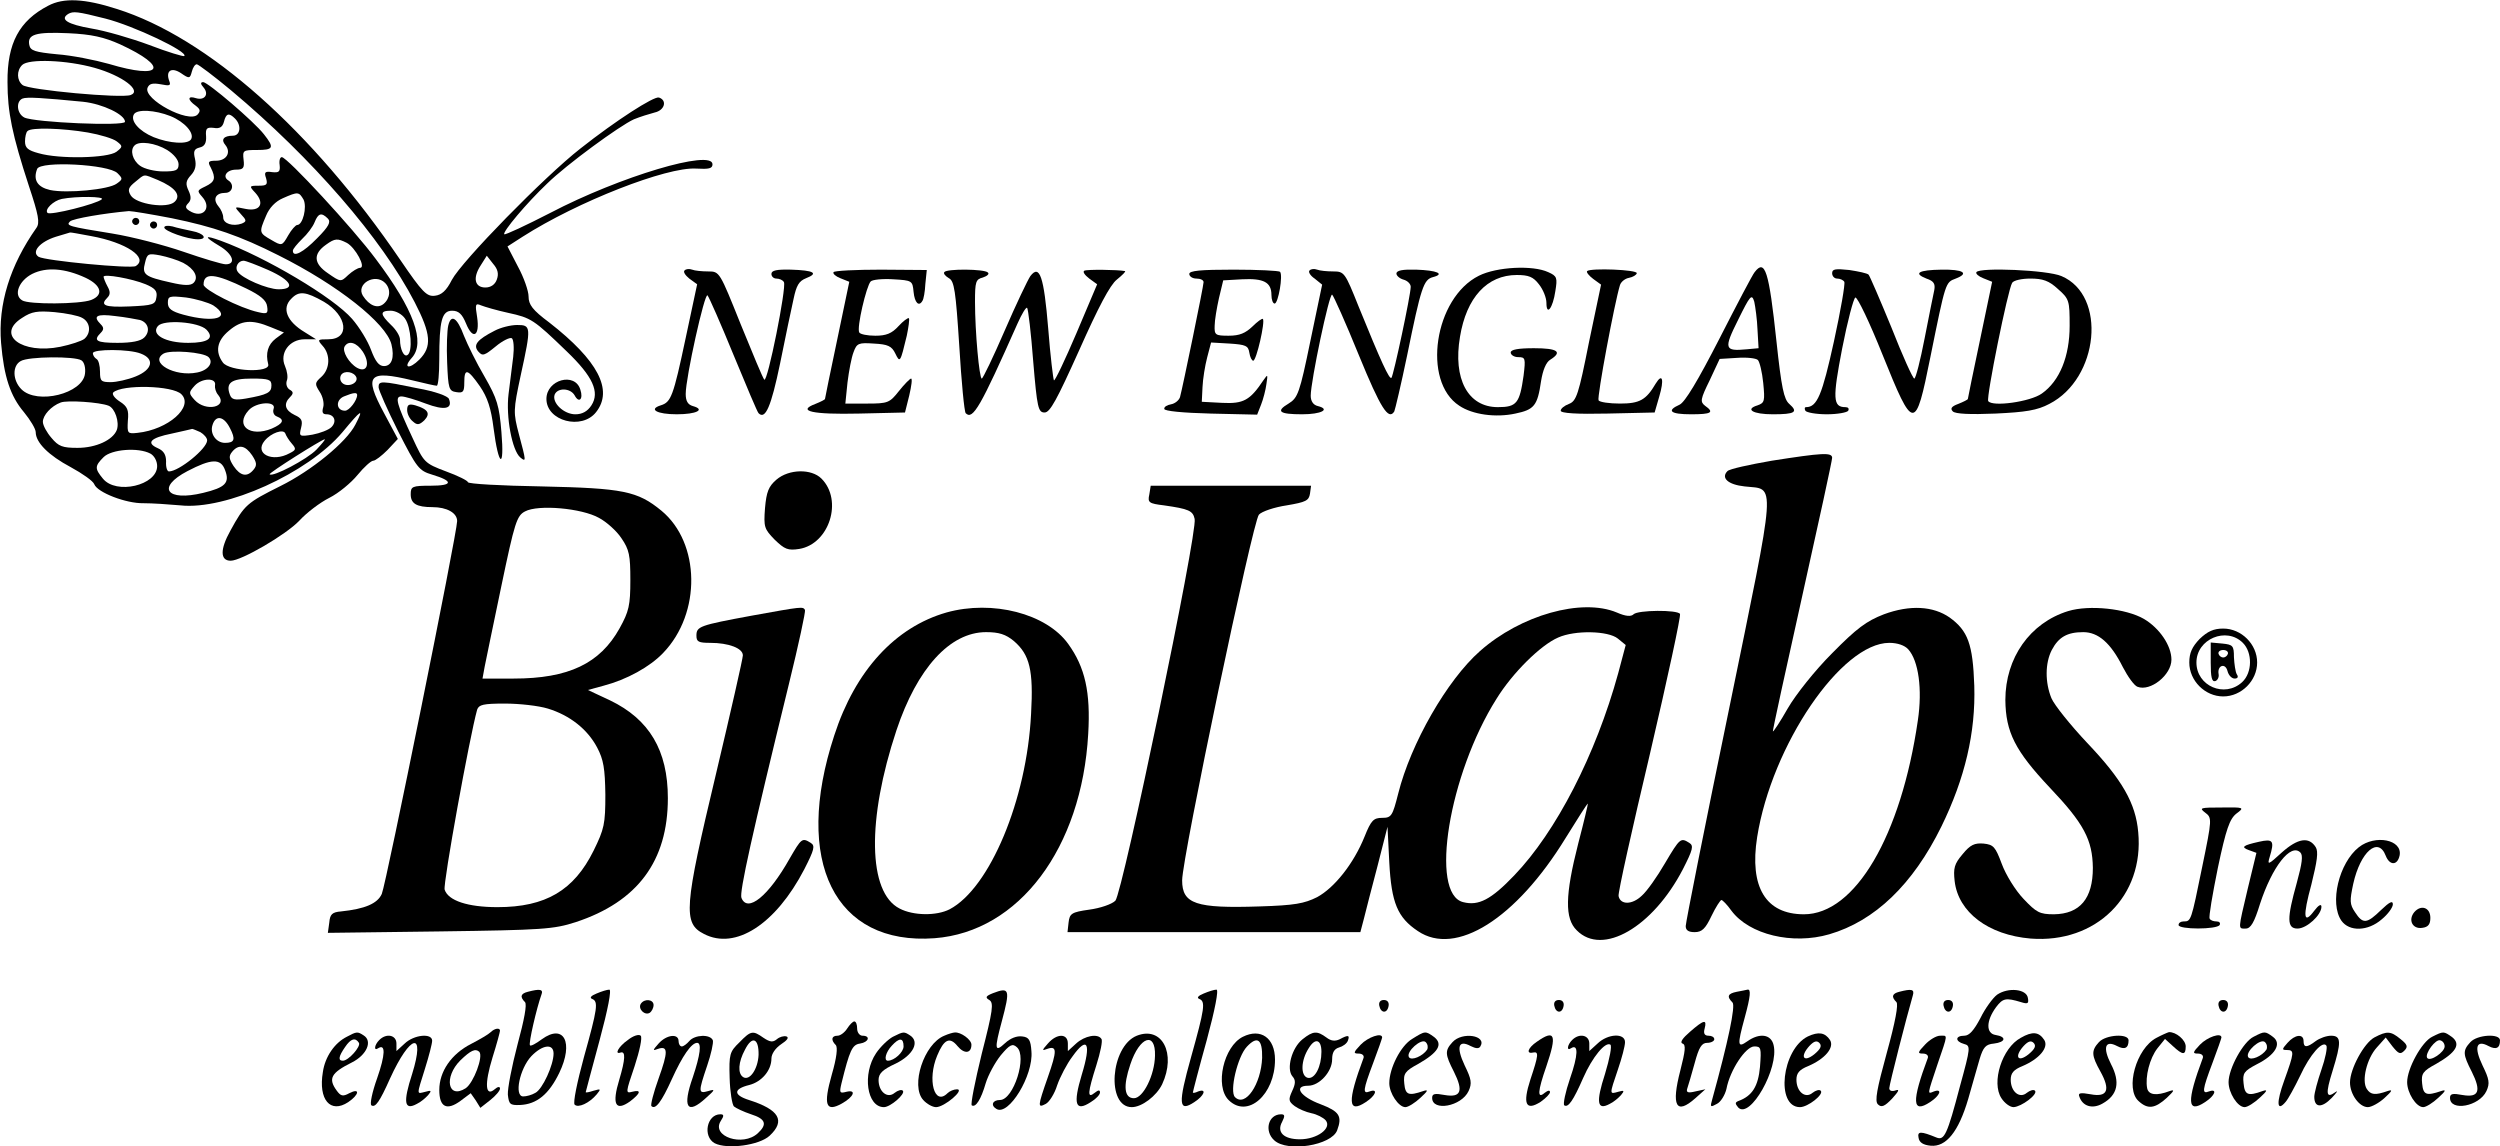  <svg version="1.0" xmlns="http://www.w3.org/2000/svg" width="700pt" height="321pt" viewBox="0 0 700 321" preserveAspectRatio="xMidYMid meet">
<g transform="translate(0,321) scale(0.1,-0.1)" fill="#000000" stroke="none">
<path d="M135 3194 c-81 -42 -115 -105 -114 -214 0 -84 13 -147 60 -291 27
-81 31 -103 21 -117 -74 -105 -108 -214 -99 -322 8 -95 26 -149 64 -194 18
-22 33 -47 33 -56 0 -29 36 -65 98 -98 33 -18 63 -39 66 -48 9 -23 89 -54 138
-53 24 0 70 -3 103 -6 127 -14 357 90 454 205 53 64 61 69 36 21 -25 -49 -123
-129 -210 -172 -94 -47 -100 -52 -140 -125 -29 -52 -29 -84 1 -84 30 0 155 73
192 112 20 22 58 51 84 64 26 13 61 42 79 64 18 22 38 40 44 40 6 0 24 14 40
30 l29 31 -39 73 c-57 106 -44 121 80 91 33 -8 63 -15 68 -15 4 0 7 33 7 74 0
108 7 136 36 136 18 0 28 -9 39 -36 19 -47 39 -35 31 18 -6 36 -5 40 11 33 10
-4 44 -14 76 -21 64 -14 71 -18 164 -108 73 -70 93 -114 69 -151 -11 -17 -26
-25 -45 -25 -32 0 -66 32 -58 55 8 20 44 19 56 -2 12 -23 25 -11 16 16 -15 50
-95 28 -95 -26 0 -62 99 -88 139 -37 49 62 5 145 -131 251 -47 35 -58 50 -58
73 0 15 -13 53 -30 84 l-29 56 42 27 c155 99 404 196 486 191 36 -2 46 0 46
12 0 43 -259 -34 -454 -136 -68 -35 -126 -62 -129 -60 -6 6 63 88 120 142 54
53 203 162 243 180 17 7 43 15 58 19 28 6 36 34 12 42 -14 4 -120 -64 -220
-143 -101 -79 -332 -315 -360 -368 -15 -30 -29 -42 -47 -44 -23 -3 -35 9 -97
100 -248 364 -540 623 -794 703 -90 29 -149 32 -192 9z m160 -36 c79 -20 233
-93 221 -105 -2 -2 -46 11 -98 31 -51 19 -124 40 -161 46 -69 12 -90 26 -66
41 14 8 25 7 104 -13z m41 -72 c139 -64 119 -100 -31 -55 -39 11 -104 24 -145
27 -62 6 -75 10 -78 26 -6 30 18 37 109 33 66 -3 100 -11 145 -31z m-71 -66
c78 -22 133 -64 101 -76 -25 -10 -287 14 -303 28 -16 13 -17 40 -1 56 18 18
125 14 203 -8z m382 -63 c227 -190 422 -415 514 -593 46 -89 49 -125 13 -161
-28 -28 -47 -24 -21 5 39 43 6 135 -101 277 -63 85 -248 285 -263 285 -5 0 -8
-10 -6 -22 2 -19 -2 -22 -21 -20 -20 3 -23 0 -17 -17 5 -18 2 -21 -21 -21 -26
0 -27 -1 -9 -20 27 -30 13 -53 -27 -45 -33 7 -33 7 -14 -14 17 -18 17 -21 3
-27 -25 -9 -52 0 -52 17 0 9 -6 23 -14 32 -16 20 -7 37 20 37 20 0 26 24 8 35
-17 11 -4 30 22 30 20 0 24 4 21 28 -3 26 -1 27 37 27 47 0 50 6 20 44 -28 36
-157 146 -170 146 -8 0 -8 -5 1 -15 16 -19 3 -37 -21 -30 -24 8 -25 -4 -1 -21
13 -10 14 -15 5 -25 -25 -25 -152 43 -140 75 5 12 14 14 37 10 25 -5 29 -4 24
9 -11 29 6 40 33 22 23 -16 25 -15 30 4 3 12 9 21 14 21 4 0 48 -33 96 -73z
m-414 -32 c55 -6 117 -36 117 -56 0 -13 -254 -2 -282 12 -21 11 -24 45 -5 53
12 5 57 2 170 -9z m244 -40 c40 -16 68 -48 58 -65 -9 -15 -60 -12 -105 6 -41
17 -66 46 -55 64 9 15 59 12 102 -5z m181 -7 c19 -19 15 -48 -6 -48 -26 0 -34
-11 -21 -26 17 -21 3 -44 -26 -44 -22 0 -24 -3 -15 -19 15 -30 12 -40 -15 -53
-23 -11 -24 -12 -9 -29 29 -32 1 -63 -36 -39 -11 7 -12 12 -3 21 8 8 9 18 1
35 -9 19 -8 28 7 44 12 13 15 27 11 45 -5 21 -3 28 13 32 14 3 19 13 18 31 -2
23 2 26 21 24 17 -3 25 2 29 17 6 24 14 26 31 9z m-412 -39 c34 -6 71 -17 81
-25 17 -13 17 -15 -1 -29 -24 -18 -160 -21 -218 -4 -30 8 -38 15 -38 33 0 12
3 26 7 29 10 11 99 8 169 -4z m222 -49 c19 -12 32 -28 32 -40 0 -17 -7 -20
-43 -20 -23 0 -53 7 -65 16 -21 15 -29 44 -15 57 13 13 58 7 91 -13z m-139
-65 c15 -15 15 -17 -2 -29 -22 -17 -141 -28 -187 -18 -35 8 -48 28 -36 59 9
23 201 13 225 -12z m113 -19 c49 -21 66 -43 47 -61 -20 -20 -108 -7 -123 18
-9 15 -7 22 13 38 28 23 21 22 63 5z m408 -55 c10 -21 -2 -71 -18 -71 -4 0
-16 -13 -25 -29 -17 -30 -18 -30 -47 -13 -35 20 -35 21 -15 68 9 22 26 40 47
49 43 19 45 18 58 -4z m-565 1 c-14 -13 -145 -46 -152 -38 -9 9 16 34 40 39
41 8 121 7 112 -1z m196 -53 c117 -24 190 -49 299 -104 166 -83 301 -190 316
-249 9 -37 1 -61 -21 -61 -14 0 -24 13 -36 45 -9 25 -33 64 -53 87 -52 60
-242 173 -368 219 -47 17 -48 12 -3 -15 37 -22 47 -51 17 -51 -10 0 -63 16
-118 35 -55 19 -144 42 -199 51 -124 20 -131 22 -119 34 8 8 97 23 165 29 9 0
63 -9 120 -20z m437 -1 c9 -9 3 -22 -30 -55 -39 -40 -68 -55 -68 -35 0 5 12
19 26 33 14 13 30 34 35 47 10 25 19 28 37 10z m-663 -49 c99 -18 162 -61 125
-84 -13 -8 -254 15 -272 26 -21 14 4 42 48 56 21 6 39 12 40 12 0 1 27 -4 59
-10z m716 -19 c24 -13 55 -70 37 -70 -6 0 -21 -9 -33 -20 -21 -20 -21 -20 -57
5 -40 27 -42 54 -5 80 25 18 32 18 58 5z m-458 -56 c32 -17 44 -41 29 -56 -8
-8 -26 -8 -64 1 -72 16 -81 22 -72 55 6 26 9 27 42 21 20 -4 49 -13 65 -21z
m878 -47 c-5 -14 -17 -22 -32 -22 -30 0 -36 27 -13 62 l17 27 18 -23 c13 -15
16 -28 10 -44z m-640 27 c65 -29 78 -54 29 -54 -31 0 -104 31 -115 50 -8 12 2
30 17 30 6 0 37 -12 69 -26z m-511 -22 c44 -21 51 -48 15 -62 -32 -12 -175
-13 -193 -1 -25 15 -9 55 28 74 40 20 92 16 150 -11z m168 -18 c26 -11 33 -19
30 -36 -3 -21 -9 -23 -75 -26 -71 -3 -84 3 -62 25 8 8 8 17 0 31 -6 11 -11 24
-11 27 0 9 79 -5 118 -21z m282 -12 c39 -19 56 -33 58 -50 3 -20 0 -22 -25
-16 -51 11 -153 63 -153 77 0 35 32 32 120 -11z m388 16 c17 -17 15 -43 -4
-59 -17 -14 -40 -5 -58 23 -20 33 34 64 62 36z m-171 -53 c66 -39 74 -105 12
-105 -30 0 -31 -1 -16 -18 23 -25 21 -65 -3 -87 -19 -17 -19 -20 -5 -42 9 -13
13 -33 10 -43 -4 -14 -2 -20 9 -20 22 0 30 -20 14 -36 -8 -8 -32 -17 -53 -21
-37 -6 -38 -5 -32 19 5 20 2 27 -18 36 -27 13 -32 31 -13 50 10 10 10 15 -1
21 -8 5 -11 16 -8 25 4 9 1 27 -5 41 -16 36 12 75 55 75 l32 0 -32 20 c-50 30
-65 67 -37 94 21 22 40 20 91 -9z m-310 -10 c53 -35 4 -50 -84 -26 -33 9 -43
17 -43 33 0 19 4 20 51 15 28 -4 62 -14 76 -22z m-367 -35 c23 -12 26 -42 6
-59 -8 -6 -38 -16 -67 -22 -108 -22 -182 34 -107 81 27 18 43 20 91 16 32 -3
67 -10 77 -16z m904 -2 c17 -24 22 -93 7 -102 -10 -7 -21 16 -21 43 0 10 -11
28 -25 41 -31 30 -32 40 -1 40 14 0 32 -10 40 -22z m-742 -4 c23 -7 30 -31 12
-49 -10 -10 -35 -15 -75 -15 -59 0 -69 6 -47 28 9 9 9 15 0 24 -23 23 -12 30
41 23 28 -3 59 -9 69 -11z m186 -27 c23 -24 5 -37 -51 -37 -64 0 -105 23 -85
47 16 19 114 12 136 -10z m180 7 l37 -15 -23 -17 c-22 -17 -29 -41 -21 -72 7
-25 -109 -20 -127 5 -22 30 -17 61 17 89 35 30 64 32 117 10z m258 -69 c21
-33 12 -60 -16 -45 -23 13 -43 47 -35 60 11 18 34 11 51 -15z m-622 -5 c40
-15 33 -45 -14 -64 -22 -9 -54 -16 -70 -16 -27 0 -30 3 -30 29 0 17 -4 33 -10
36 -5 3 -10 10 -10 16 0 12 102 12 134 -1z m190 -10 c15 -15 -1 -37 -32 -43
-63 -13 -135 28 -94 53 19 11 112 4 126 -10z m-356 -9 c8 -5 12 -21 10 -37 -6
-56 -134 -88 -178 -44 -25 25 -26 66 -2 79 21 13 152 14 170 2z m770 -48 c5
-17 -26 -29 -40 -15 -6 6 -7 15 -3 22 9 14 37 9 43 -7z m-396 -22 c-1 -7 2
-19 9 -27 28 -34 -35 -48 -66 -14 -17 19 -17 21 0 40 20 22 62 23 57 1z m158
0 c0 -20 -10 -26 -72 -37 -30 -5 -39 -3 -44 10 -13 34 3 46 61 46 48 0 55 -3
55 -19z m-252 -25 c35 -35 -37 -99 -123 -108 -28 -3 -29 -2 -27 34 3 30 -1 40
-23 54 -14 9 -22 20 -18 25 24 23 167 20 191 -5z m492 -2 c0 -15 -22 -44 -34
-44 -25 0 -27 30 -3 40 27 11 37 12 37 4z m-696 -30 c18 -7 31 -46 23 -68 -11
-28 -58 -50 -110 -50 -42 0 -53 4 -73 28 -13 15 -24 35 -24 45 0 18 23 44 50
54 17 7 109 1 134 -9z m462 -9 c-3 -9 1 -18 9 -21 23 -9 18 -20 -14 -34 -61
-25 -104 8 -65 51 21 24 79 27 70 4z m-122 -54 c16 -31 13 -41 -14 -41 -25 0
-43 26 -35 50 9 29 32 25 49 -9z m-83 -11 c10 -6 19 -16 19 -23 0 -23 -79 -87
-107 -87 -5 0 -9 12 -8 28 0 19 -7 30 -23 37 -34 15 -21 29 39 41 30 7 55 12
57 13 2 0 12 -4 23 -9z m256 -32 c13 -15 12 -18 -6 -27 -49 -27 -100 -1 -70
35 18 22 53 34 58 20 2 -6 10 -19 18 -28z m69 -17 c-26 -27 -123 -78 -131 -69
-4 3 145 97 154 98 3 0 -8 -13 -23 -29z m-180 -16 c13 -20 14 -28 4 -40 -18
-22 -37 -18 -56 10 -13 20 -14 28 -4 40 18 22 37 18 56 -10z m-285 5 c11 -6
19 -21 19 -35 0 -54 -115 -81 -152 -35 -23 28 -23 35 2 60 22 22 97 28 131 10z
m209 -46 c14 -36 1 -49 -61 -64 -103 -25 -132 15 -44 61 67 35 93 36 105 3z"></path>
<path d="M370 2590 c0 -5 5 -10 10 -10 6 0 10 5 10 10 0 6 -4 10 -10 10 -5 0
-10 -4 -10 -10z"></path>
<path d="M420 2580 c0 -5 5 -10 10 -10 6 0 10 5 10 10 0 6 -4 10 -10 10 -5 0
-10 -4 -10 -10z"></path>
<path d="M460 2573 c0 -10 65 -33 94 -33 29 0 17 17 -16 23 -18 4 -43 9 -55
13 -13 3 -23 2 -23 -3z"></path>
<path d="M1917 2453 c-5 -4 2 -14 13 -23 l22 -16 -32 -150 c-35 -165 -41 -180
-70 -189 -35 -11 -11 -25 45 -25 55 0 81 13 45 23 -14 4 -20 14 -20 34 0 46
53 284 61 276 4 -4 37 -79 73 -167 36 -87 67 -161 70 -163 19 -19 35 18 60
138 15 74 32 156 38 182 8 38 15 50 35 58 36 14 22 22 -42 24 -40 1 -55 -2
-55 -12 0 -7 6 -13 14 -13 8 0 18 -4 21 -10 8 -13 -46 -283 -55 -273 -4 4 -33
74 -66 155 -59 147 -59 148 -91 148 -17 0 -38 2 -45 5 -8 3 -17 2 -21 -2z"></path>
<path d="M2334 2448 c-3 -4 6 -12 19 -17 l25 -10 -34 -163 c-19 -89 -34 -164
-34 -165 0 -2 -12 -8 -27 -14 -53 -20 -8 -30 122 -27 l129 3 12 48 c6 26 9 47
5 47 -3 0 -19 -16 -34 -35 -26 -33 -31 -35 -89 -35 l-61 0 6 59 c4 32 11 70
17 85 9 25 14 27 57 24 39 -2 50 -7 60 -28 13 -27 14 -25 32 50 5 24 8 46 6
49 -3 2 -16 -8 -29 -22 -19 -21 -35 -27 -65 -27 -22 0 -42 4 -45 9 -8 12 20
131 32 143 5 5 33 8 63 6 53 -3 54 -4 57 -35 3 -31 15 -43 25 -25 3 4 7 25 8
47 l4 39 -128 1 c-71 0 -131 -3 -133 -7z"></path>
<path d="M2644 2448 c-3 -4 3 -11 13 -17 15 -8 19 -35 29 -190 6 -100 14 -184
18 -188 20 -20 41 17 145 251 12 27 24 47 27 44 3 -4 11 -71 17 -150 11 -131
14 -143 32 -143 15 0 34 35 97 175 53 119 86 182 105 197 16 13 26 23 23 24
-21 4 -107 5 -114 1 -5 -3 1 -12 14 -22 l22 -16 -58 -137 c-32 -75 -60 -134
-63 -132 -2 3 -10 68 -16 145 -12 146 -24 181 -50 147 -7 -10 -40 -79 -72
-153 -32 -74 -61 -134 -64 -134 -7 0 -19 131 -19 215 0 56 2 63 22 68 12 4 19
10 14 14 -9 10 -116 11 -122 1z"></path>
<path d="M3330 2443 c0 -7 9 -13 20 -13 11 0 20 -4 20 -10 0 -11 -59 -297 -66
-322 -3 -9 -14 -18 -25 -20 -11 -2 -20 -7 -19 -13 0 -6 52 -11 130 -13 l130
-3 11 28 c6 15 13 42 15 58 4 27 4 28 -8 11 -38 -57 -56 -67 -116 -64 l-57 3
2 41 c1 23 7 60 13 83 l11 42 52 -3 c45 -3 52 -6 55 -25 2 -13 7 -23 11 -23 9
0 34 110 27 117 -2 2 -15 -7 -29 -21 -20 -19 -36 -26 -67 -26 -37 0 -40 2 -39
28 0 15 6 50 12 77 l12 50 53 3 c60 3 82 -8 82 -44 0 -13 4 -24 9 -24 10 0 24
80 15 89 -3 3 -62 6 -130 6 -93 0 -124 -3 -124 -12z"></path>
<path d="M3667 2453 c-5 -4 2 -15 14 -23 l21 -17 -33 -158 c-30 -146 -35 -159
-61 -175 -37 -22 -26 -30 38 -30 54 0 80 14 44 23 -13 3 -20 14 -20 29 0 40
52 288 60 283 4 -3 38 -79 75 -170 61 -149 83 -183 99 -157 2 4 19 75 36 157
39 191 46 212 72 219 35 9 12 19 -47 21 -37 1 -55 -2 -55 -11 0 -6 9 -14 20
-17 11 -3 20 -12 20 -20 0 -23 -48 -248 -54 -255 -6 -5 -29 45 -92 200 -38 95
-40 98 -71 98 -17 0 -38 2 -45 5 -8 3 -17 2 -21 -2z"></path>
<path d="M4141 2438 c-125 -62 -160 -296 -55 -364 37 -25 102 -34 157 -22 53
11 62 22 72 91 5 31 14 53 26 60 35 22 20 32 -46 32 -45 0 -65 -4 -65 -12 0
-7 10 -13 21 -13 20 0 21 -3 15 -52 -11 -77 -19 -88 -72 -88 -84 0 -126 79
-106 197 18 110 76 173 159 173 33 0 46 -5 62 -26 12 -15 21 -38 21 -52 0 -38
18 -15 25 33 6 37 5 42 -20 53 -43 20 -144 15 -194 -10z"></path>
<path d="M4444 2451 c-3 -3 5 -13 17 -22 l22 -16 -34 -162 c-29 -146 -35 -164
-56 -172 -13 -5 -23 -13 -23 -19 0 -7 44 -10 131 -8 l132 3 13 45 c14 47 9 67
-10 36 -27 -46 -45 -56 -100 -56 -30 0 -57 4 -60 9 -5 8 45 275 60 323 3 9 14
18 25 20 11 2 21 8 22 13 2 10 -129 15 -139 6z"></path>
<path d="M4913 2448 c-6 -7 -50 -91 -99 -187 -60 -117 -96 -177 -111 -184 -38
-17 -26 -27 32 -27 57 0 66 5 39 24 -14 11 -13 18 13 71 l28 60 49 3 c27 2 53
-1 58 -6 5 -5 12 -34 15 -64 5 -51 4 -56 -16 -63 -36 -11 -13 -25 43 -25 62 0
72 6 46 29 -15 13 -22 45 -36 176 -21 197 -32 231 -61 193z m8 -161 l3 -52
-33 -3 c-63 -6 -65 1 -24 83 34 69 38 73 45 50 3 -14 8 -50 9 -78z"></path>
<path d="M5130 2445 c0 -8 6 -15 14 -15 8 0 17 -4 20 -9 3 -5 -10 -80 -29
-167 -33 -150 -47 -184 -78 -184 -4 0 -5 -4 -2 -10 3 -5 30 -10 60 -10 30 0
57 5 60 10 3 6 0 10 -8 10 -35 0 -36 24 -9 164 15 77 32 141 37 143 6 1 40
-70 76 -160 87 -216 92 -216 134 -7 43 212 42 209 71 220 39 15 21 26 -40 25
-64 -1 -80 -10 -42 -25 21 -7 25 -15 22 -32 -3 -13 -15 -74 -27 -135 -12 -62
-25 -113 -29 -113 -4 0 -33 64 -64 143 -32 78 -61 145 -64 148 -4 4 -28 9 -54
13 -39 4 -48 3 -48 -9z"></path>
<path d="M5534 2448 c-3 -4 6 -12 19 -17 l25 -10 -34 -163 c-19 -89 -34 -164
-34 -165 0 -2 -12 -8 -27 -14 -19 -7 -23 -13 -15 -21 7 -7 48 -9 119 -6 85 4
117 9 151 27 139 71 162 304 34 358 -39 17 -229 25 -238 11z m228 -47 c32 -28
33 -33 33 -103 0 -86 -28 -155 -78 -190 -32 -23 -139 -38 -150 -21 -6 10 55
312 67 331 4 7 27 12 51 12 35 0 52 -6 77 -29z"></path>
<path d="M1255 2298 c-3 -13 -5 -59 -3 -103 3 -74 5 -80 26 -83 19 -3 22 1 22
27 0 41 9 39 44 -11 21 -31 31 -61 38 -117 14 -109 31 -117 22 -11 -6 74 -12
94 -47 155 -23 39 -48 90 -58 115 -19 51 -36 62 -44 28z"></path>
<path d="M1385 2284 c-49 -25 -61 -40 -46 -58 12 -14 17 -12 49 14 19 16 40
26 45 23 5 -3 7 -26 4 -52 -3 -25 -9 -72 -13 -104 -8 -64 10 -159 33 -178 17
-14 16 -10 -4 65 -16 61 -16 67 5 165 30 137 29 141 -10 141 -18 0 -46 -7 -63
-16z"></path>
<path d="M1060 2126 c0 -8 25 -64 55 -124 52 -102 58 -110 95 -121 60 -18 59
-31 -4 -31 -52 0 -56 -2 -56 -24 0 -26 16 -36 61 -36 40 0 69 -16 69 -39 0
-33 -199 -1017 -211 -1044 -12 -27 -47 -42 -114 -49 -25 -2 -31 -8 -33 -31
l-4 -29 314 4 c288 4 318 6 380 26 173 57 258 171 258 347 0 134 -52 221 -162
274 l-62 29 44 12 c65 17 130 53 167 92 107 111 104 308 -5 398 -67 55 -107
63 -334 68 -115 2 -208 7 -208 12 0 4 -28 18 -61 30 -61 23 -62 25 -94 94 -45
96 -50 116 -31 116 9 0 39 -9 68 -20 53 -20 76 -15 65 13 -3 8 -38 21 -89 30
-101 21 -108 21 -108 3z m617 -366 c21 -11 50 -37 63 -57 22 -32 25 -48 25
-117 0 -71 -4 -88 -30 -135 -55 -99 -143 -141 -297 -141 l-87 0 6 33 c3 17 25
120 47 227 37 177 43 196 66 208 37 20 159 9 207 -18z m-143 -534 c62 -19 111
-58 138 -109 18 -34 22 -59 23 -132 0 -82 -3 -96 -33 -157 -55 -111 -134 -158
-269 -158 -83 0 -138 18 -148 49 -5 16 70 429 91 504 5 14 17 17 78 17 40 0
94 -6 120 -14z"></path>
<path d="M1140 2062 c0 -11 7 -25 16 -32 12 -11 18 -10 32 3 18 19 11 31 -25
42 -18 5 -23 2 -23 -13z"></path>
<path d="M4961 1920 c-63 -11 -118 -23 -124 -29 -19 -19 1 -38 48 -43 88 -10
91 34 -44 -625 -67 -324 -121 -596 -121 -606 0 -12 8 -17 25 -17 20 0 30 9 47
45 12 25 25 45 28 45 3 0 16 -13 28 -30 50 -67 171 -96 274 -66 127 37 234
139 314 302 66 135 96 263 92 394 -4 117 -18 154 -69 191 -46 32 -111 36 -184
9 -49 -19 -76 -39 -145 -109 -48 -48 -102 -116 -124 -154 -21 -37 -40 -66 -42
-65 -1 2 36 172 82 378 46 206 84 381 84 388 0 16 -28 14 -169 -8z m382 -528
c29 -32 40 -112 27 -199 -47 -324 -176 -543 -319 -543 -107 0 -153 76 -131
216 41 258 236 544 370 544 23 0 43 -7 53 -18z"></path>
<path d="M2174 1867 c-22 -19 -28 -34 -32 -80 -4 -53 -2 -58 27 -88 28 -27 37
-31 69 -26 84 14 123 136 62 197 -28 28 -91 27 -126 -3z"></path>
<path d="M3218 1825 c-5 -22 -1 -25 41 -30 70 -10 81 -15 86 -38 9 -37 -202
-1048 -222 -1069 -10 -10 -43 -21 -73 -25 -50 -7 -55 -11 -58 -36 l-3 -27 410
0 410 0 10 38 c5 20 22 87 38 147 l28 110 5 -100 c6 -113 23 -154 80 -192 106
-72 275 34 414 261 33 53 60 96 62 96 1 0 -11 -51 -27 -112 -37 -145 -38 -210
-4 -243 72 -73 213 9 297 171 28 55 31 66 18 74 -24 15 -26 14 -68 -57 -22
-38 -51 -79 -65 -91 -27 -26 -60 -26 -65 -1 -2 9 38 188 88 399 49 210 87 386
84 391 -7 12 -118 11 -130 -1 -7 -7 -22 -6 -47 5 -98 41 -269 -7 -383 -108
-92 -81 -194 -259 -229 -399 -16 -63 -19 -68 -45 -68 -24 0 -31 -7 -49 -52
-31 -77 -85 -144 -133 -170 -36 -18 -63 -23 -161 -26 -179 -6 -217 7 -217 73
0 64 198 1007 215 1024 8 9 44 21 78 26 53 9 62 13 65 33 l3 22 -224 0 -225 0
-4 -25z m1312 -403 l22 -18 -21 -79 c-63 -229 -174 -444 -291 -566 -65 -68
-100 -86 -143 -75 -95 23 -40 358 93 569 45 73 124 151 173 172 47 21 140 19
167 -3z"></path>
<path d="M2104 1486 c-146 -27 -154 -30 -154 -56 0 -17 6 -20 39 -20 51 0 91
-15 91 -35 0 -9 -34 -158 -75 -331 -90 -377 -93 -419 -34 -449 88 -46 201 27
281 181 28 55 31 66 18 74 -24 15 -26 13 -59 -44 -59 -105 -118 -153 -135
-110 -6 16 29 174 133 599 27 110 47 203 45 207 -6 10 -6 10 -150 -16z"></path>
<path d="M2650 1495 c-143 -41 -255 -162 -314 -344 -116 -353 1 -589 281 -568
236 18 412 252 430 572 7 117 -9 187 -56 252 -61 85 -212 124 -341 88z m189
-80 c44 -38 55 -81 48 -204 -12 -241 -116 -488 -228 -547 -37 -19 -102 -18
-140 2 -89 45 -92 249 -9 499 58 174 150 275 251 275 36 0 55 -6 78 -25z"></path>
<path d="M5791 1499 c-107 -33 -176 -131 -176 -249 1 -90 27 -142 125 -246 95
-100 119 -146 120 -224 0 -86 -36 -129 -109 -130 -40 0 -49 5 -85 43 -23 24
-50 68 -61 98 -18 48 -23 54 -51 57 -25 2 -37 -3 -59 -30 -23 -27 -26 -39 -22
-75 10 -87 94 -151 213 -161 183 -14 318 119 301 298 -7 81 -45 147 -143 250
-47 50 -92 106 -100 125 -18 44 -18 98 1 135 19 36 43 50 88 50 42 0 77 -30
111 -98 14 -27 32 -52 41 -55 36 -14 95 33 95 76 0 39 -33 88 -77 114 -50 29
-153 40 -212 22z"></path>
<path d="M6159 1421 c-21 -22 -29 -39 -29 -66 0 -51 44 -95 95 -95 51 0 95 44
95 95 0 51 -44 95 -95 95 -27 0 -44 -8 -66 -29z m121 -11 c27 -27 27 -83 -2
-110 -49 -45 -128 -11 -128 55 0 66 84 101 130 55z"></path>
<path d="M6190 1355 c0 -41 3 -55 13 -52 6 2 11 11 9 20 -4 24 19 32 25 8 3
-12 12 -21 20 -21 9 0 11 5 6 12 -4 7 -7 29 -8 48 0 32 -3 35 -32 38 l-33 3 0
-56z m48 24 c-2 -6 -8 -10 -13 -10 -5 0 -11 4 -13 10 -2 6 4 11 13 11 9 0 15
-5 13 -11z"></path>
<path d="M6174 935 c20 -15 20 -17 -8 -153 -31 -152 -31 -152 -52 -152 -8 0
-14 -4 -14 -10 0 -13 107 -13 115 0 3 6 -1 10 -9 10 -8 0 -17 3 -19 8 -3 4 8
68 23 142 23 109 33 137 52 152 23 17 22 18 -42 17 -59 0 -63 -1 -46 -14z"></path>
<path d="M6325 853 c-45 -10 -51 -15 -29 -23 l22 -8 -24 -99 c-28 -119 -28
-113 -6 -113 14 0 24 17 40 69 34 104 86 171 113 144 8 -8 5 -30 -10 -85 -28
-100 -28 -128 2 -128 26 0 67 38 67 61 0 9 -8 5 -20 -11 -30 -40 -33 -18 -8
74 16 65 20 91 12 104 -19 30 -50 25 -95 -15 -38 -35 -41 -36 -34 -13 14 46
10 52 -30 43z"></path>
<path d="M6605 838 c-56 -44 -83 -157 -49 -206 22 -31 74 -30 113 4 17 14 31
33 31 42 0 11 -9 7 -33 -16 -40 -39 -51 -40 -73 -6 -15 22 -15 32 -5 79 20 90
70 134 91 79 11 -28 33 -28 39 1 8 44 -68 59 -114 23z"></path>
<path d="M6760 656 c-18 -22 -5 -48 22 -44 17 2 23 10 23 28 0 29 -26 38 -45
16z"></path>
<path d="M1478 433 c-20 -5 -23 -14 -8 -29 6 -6 -2 -49 -21 -119 -16 -61 -28
-123 -27 -140 3 -27 6 -30 34 -29 47 2 81 30 110 90 41 85 13 139 -49 94 -16
-12 -31 -20 -33 -17 -5 4 19 106 32 142 6 15 -4 17 -38 8z m72 -173 c0 -32
-31 -100 -51 -110 -10 -6 -25 -10 -34 -10 -26 0 -10 78 23 113 31 32 62 36 62
7z"></path>
<path d="M1670 428 c-15 -6 -20 -12 -12 -15 18 -7 15 -27 -23 -163 -19 -70
-31 -128 -26 -133 10 -10 41 4 62 29 12 15 12 16 -9 10 -12 -4 -22 -6 -22 -4
0 2 18 67 39 146 23 85 34 142 27 141 -6 0 -22 -5 -36 -11z"></path>
<path d="M2780 429 c-20 -8 -22 -12 -10 -19 13 -8 10 -29 -21 -150 -19 -78
-32 -143 -28 -145 11 -7 26 17 39 62 7 23 26 58 42 78 25 30 33 34 45 23 30
-25 -9 -148 -47 -148 -21 0 -27 -15 -10 -25 34 -21 104 94 98 161 -2 32 -7 40
-26 42 -15 2 -33 -5 -48 -19 -29 -27 -30 -17 -9 61 24 90 22 97 -25 79z"></path>
<path d="M3370 428 c-15 -6 -20 -12 -12 -15 18 -7 15 -27 -23 -163 -37 -132
-35 -155 9 -126 28 18 36 39 11 30 -8 -4 -15 -5 -15 -3 0 2 17 68 39 147 23
85 34 142 27 141 -6 0 -22 -5 -36 -11z"></path>
<path d="M4863 433 c-25 -5 -29 -13 -12 -30 9 -9 -12 -109 -57 -272 -6 -21 -5
-22 13 -12 11 5 23 25 27 42 10 53 54 119 78 119 19 0 20 -4 16 -57 -5 -55
-22 -82 -61 -96 -9 -4 -9 -7 0 -18 33 -34 115 111 99 175 -7 30 -39 35 -74 10
-27 -19 -28 -11 -7 66 17 62 18 81 8 79 -5 -1 -18 -4 -30 -6z"></path>
<path d="M5318 433 c-20 -5 -23 -14 -8 -29 6 -6 -3 -55 -27 -142 -28 -102 -34
-135 -25 -144 10 -10 19 -6 40 16 18 20 22 27 10 23 -11 -4 -18 -1 -18 6 0 10
48 198 66 260 5 17 -3 19 -38 10z"></path>
<path d="M5592 425 c-12 -9 -34 -39 -47 -66 -18 -34 -31 -49 -45 -49 -26 0
-26 -16 -1 -23 19 -5 19 -9 -11 -118 -36 -137 -44 -153 -66 -144 -44 18 -54
18 -50 -1 2 -13 13 -20 34 -22 43 -4 78 39 105 131 11 40 26 90 32 112 10 33
17 41 40 43 33 4 36 19 5 24 -28 4 -27 40 1 78 19 25 27 27 70 14 19 -6 22 -4
19 12 -4 25 -55 30 -86 9z"></path>
<path d="M1794 399 c-8 -14 11 -33 25 -25 6 4 11 14 11 22 0 16 -26 19 -36 3z"></path>
<path d="M3862 394 c4 -21 22 -23 26 -1 2 10 -3 17 -13 17 -10 0 -15 -6 -13
-16z"></path>
<path d="M4352 394 c4 -21 22 -23 26 -1 2 10 -3 17 -13 17 -10 0 -15 -6 -13
-16z"></path>
<path d="M5442 394 c4 -21 22 -23 26 -1 2 10 -3 17 -13 17 -10 0 -15 -6 -13
-16z"></path>
<path d="M6212 394 c4 -21 22 -23 26 -1 2 10 -3 17 -13 17 -10 0 -15 -6 -13
-16z"></path>
<path d="M2372 330 c-7 -11 -19 -20 -27 -20 -17 0 -19 -12 -5 -26 6 -6 3 -35
-11 -83 -24 -85 -17 -106 28 -81 34 19 42 40 13 33 -19 -5 -20 -3 -14 23 23
93 30 109 52 112 25 4 30 22 7 22 -8 0 -15 9 -15 20 0 11 -3 20 -8 20 -4 0
-13 -9 -20 -20z"></path>
<path d="M4732 321 c-21 -18 -29 -30 -21 -33 10 -3 8 -20 -6 -75 -26 -100 -12
-126 42 -78 l28 25 -28 -6 c-20 -5 -26 -3 -23 7 3 8 12 40 21 72 12 45 20 57
35 57 11 0 20 5 20 10 0 6 -7 10 -16 10 -11 0 -15 6 -11 20 7 27 -2 25 -41 -9z"></path>
<path d="M1374 320 c-6 -6 -30 -20 -55 -33 -55 -28 -89 -77 -89 -129 0 -48 21
-59 60 -30 l28 21 14 -20 13 -21 28 22 c15 12 27 26 27 32 0 6 -6 6 -15 -2
-26 -22 -29 14 -6 89 12 38 21 72 21 75 0 9 -15 7 -26 -4z m-32 -55 c12 -13
-16 -87 -38 -102 -50 -32 -62 31 -15 78 29 28 42 34 53 24z"></path>
<path d="M971 307 c-34 -17 -61 -56 -67 -99 -13 -77 21 -117 71 -84 31 21 34
41 3 25 -18 -10 -24 -8 -35 7 -25 34 -16 50 42 79 42 21 59 60 33 76 -17 11
-19 11 -47 -4z m34 -17 c6 -10 -29 -50 -45 -50 -14 0 -12 12 6 38 16 24 29 28
39 12z"></path>
<path d="M1758 298 c-26 -18 -39 -42 -20 -35 14 4 13 -19 -4 -76 -21 -69 -11
-90 30 -61 30 23 33 34 6 27 -19 -5 -18 -2 7 72 14 43 22 80 17 85 -5 5 -21 0
-36 -12z"></path>
<path d="M2070 291 c-27 -26 -29 -33 -27 -99 1 -39 7 -75 12 -80 6 -5 27 -15
48 -22 41 -13 46 -28 19 -53 -42 -39 -131 -9 -104 34 10 15 9 19 -1 19 -38 0
-50 -62 -16 -81 35 -18 125 -6 154 21 45 42 27 73 -58 100 -44 14 -44 31 1 42
35 9 62 41 62 74 0 13 11 29 27 40 17 11 23 19 15 22 -7 2 -19 -1 -27 -8 -11
-9 -19 -8 -37 4 -30 21 -35 21 -68 -13z m54 -35 c-2 -40 -25 -73 -43 -62 -16
10 -14 42 5 77 20 40 39 32 38 -15z"></path>
<path d="M2500 307 c-13 -7 -35 -28 -47 -46 -39 -58 -26 -151 22 -151 18 0 61
37 53 46 -4 4 -14 1 -23 -6 -20 -17 -45 3 -45 36 0 18 11 29 48 46 49 24 68
61 40 79 -17 11 -18 11 -48 -4z m30 -27 c0 -16 -26 -40 -44 -40 -12 0 -6 24
11 42 21 23 33 23 33 -2z"></path>
<path d="M2644 310 c-57 -23 -95 -140 -59 -180 10 -11 26 -20 36 -20 23 0 81
49 59 50 -9 0 -21 -5 -27 -11 -37 -37 -57 38 -29 105 19 46 35 54 57 27 19
-23 39 -21 39 4 0 14 -30 36 -47 34 -4 0 -18 -4 -29 -9z"></path>
<path d="M3183 310 c-74 -30 -86 -200 -14 -200 28 0 69 31 85 64 40 86 0 164
-71 136z m51 -56 c-1 -54 -33 -119 -59 -119 -27 0 -31 33 -10 95 26 78 71 93
69 24z"></path>
<path d="M3480 307 c-54 -27 -79 -138 -40 -177 53 -53 130 15 130 113 0 61
-40 89 -90 64z m54 -59 c-3 -74 -47 -139 -76 -110 -16 16 7 113 33 141 30 32
44 21 43 -31z"></path>
<path d="M3647 300 c-30 -24 -46 -83 -28 -104 9 -10 9 -20 -1 -41 -11 -24 -10
-29 7 -42 11 -8 32 -17 47 -20 15 -3 33 -12 40 -20 18 -22 -24 -53 -72 -53
-46 0 -66 20 -50 49 8 16 8 21 -3 21 -36 0 -48 -47 -19 -73 37 -34 160 -14
176 28 15 40 6 53 -46 73 -57 21 -78 52 -35 52 31 0 67 39 67 74 0 19 6 29 19
33 11 3 22 11 25 19 6 16 1 17 -23 4 -13 -6 -24 -5 -37 5 -26 19 -37 19 -67
-5z m53 -35 c0 -41 -18 -77 -38 -73 -21 5 -20 49 3 84 18 29 35 23 35 -11z"></path>
<path d="M3954 301 c-32 -19 -64 -82 -64 -124 0 -28 26 -67 45 -67 8 0 27 12
42 26 22 20 23 24 8 19 -41 -14 -50 -11 -53 21 -3 28 2 35 39 55 56 32 70 55
45 75 -25 18 -25 18 -62 -5z m42 -30 c-12 -18 -44 -32 -51 -21 -9 15 35 54 47
42 6 -6 7 -15 4 -21z"></path>
<path d="M5062 308 c-73 -36 -91 -198 -22 -198 22 0 68 36 58 46 -4 4 -14 1
-23 -6 -20 -17 -45 3 -45 37 0 18 8 28 33 38 47 20 74 52 61 73 -14 21 -32 24
-62 10z m18 -50 c-30 -24 -41 -7 -14 23 13 14 21 16 28 9 8 -8 4 -17 -14 -32z"></path>
<path d="M5658 304 c-52 -28 -83 -125 -54 -169 9 -14 24 -25 34 -25 22 1 69
36 60 46 -4 4 -14 1 -23 -6 -20 -17 -45 3 -45 37 0 18 8 28 33 38 47 20 74 52
61 73 -15 23 -33 25 -66 6z m22 -46 c-30 -24 -41 -7 -14 23 13 14 21 16 28 9
8 -8 4 -17 -14 -32z"></path>
<path d="M6038 304 c-57 -30 -88 -143 -50 -177 26 -24 46 -21 79 9 21 20 23
24 8 19 -37 -14 -59 -11 -63 8 -6 32 7 84 29 112 l21 26 22 -20 c28 -26 36
-26 36 -1 0 18 -27 41 -47 40 -4 -1 -20 -8 -35 -16z"></path>
<path d="M6310 307 c-29 -14 -70 -89 -70 -127 0 -30 25 -70 45 -70 8 0 27 12
42 26 22 20 23 24 8 19 -41 -15 -50 -11 -53 22 -3 28 1 34 37 53 52 26 71 58
45 77 -22 16 -23 16 -54 0z m36 -36 c-12 -18 -44 -32 -51 -21 -9 15 35 54 47
42 6 -6 7 -15 4 -21z"></path>
<path d="M6648 305 c-29 -16 -68 -88 -68 -126 0 -33 26 -69 50 -69 10 0 32 12
47 26 22 20 23 24 8 19 -34 -12 -47 -11 -58 6 -15 23 0 85 28 116 l25 28 19
-25 c17 -21 22 -23 33 -12 11 11 9 17 -11 33 -27 22 -37 23 -73 4z"></path>
<path d="M6810 307 c-29 -14 -70 -89 -70 -127 0 -30 25 -70 45 -70 8 0 27 12
42 26 22 20 23 24 8 19 -41 -14 -50 -11 -53 21 -3 28 2 35 39 55 56 32 70 55
45 75 -24 17 -24 17 -56 1z m35 -27 c0 -16 -41 -44 -49 -32 -7 12 24 54 37 49
7 -2 12 -9 12 -17z"></path>
<path d="M1062 298 c-14 -14 -16 -32 -3 -23 21 13 20 -18 -3 -84 -14 -39 -21
-73 -16 -76 11 -7 23 10 52 75 57 125 100 135 62 13 -26 -80 -22 -103 13 -84
11 5 25 17 32 25 10 12 9 14 -8 9 -25 -6 -25 -12 -1 65 11 35 20 70 20 78 0
22 -51 17 -77 -8 l-23 -21 0 21 c0 24 -28 30 -48 10z"></path>
<path d="M1844 288 c-17 -19 -17 -21 -2 -15 29 10 29 -8 2 -83 -14 -39 -23
-74 -20 -77 11 -11 28 11 57 75 30 66 55 102 71 102 13 0 9 -33 -12 -96 -30
-85 -16 -107 37 -58 26 23 26 25 6 19 -28 -8 -28 -3 -3 71 11 32 18 64 16 71
-7 18 -51 16 -66 -2 -7 -8 -16 -15 -21 -15 -5 0 -9 7 -9 15 0 22 -34 18 -56
-7z"></path>
<path d="M2934 288 c-17 -19 -17 -21 -2 -15 28 10 28 -5 2 -79 -29 -83 -29
-87 -6 -75 10 5 25 29 32 52 8 23 27 60 43 81 42 59 53 37 26 -51 -25 -83 -18
-105 25 -77 15 9 26 21 26 27 0 8 -5 7 -15 -1 -21 -17 -20 -1 5 78 11 35 18
68 14 73 -10 16 -47 9 -71 -13 l-23 -21 0 21 c0 29 -31 29 -56 0z"></path>
<path d="M3810 285 c-21 -22 -21 -25 -6 -25 10 0 16 -5 14 -12 -46 -123 -44
-157 6 -124 28 18 36 39 11 30 -20 -8 -19 3 10 80 14 37 25 69 25 71 0 15 -40
1 -60 -20z"></path>
<path d="M4067 292 c-22 -24 -21 -34 4 -83 27 -54 20 -73 -26 -65 -27 5 -35 4
-35 -8 0 -39 82 -24 102 19 10 22 8 33 -11 72 -24 51 -18 73 17 54 14 -7 23
-8 27 -1 19 31 -51 42 -78 12z"></path>
<path d="M4303 293 c-25 -17 -31 -35 -10 -30 16 3 15 -7 -8 -76 -22 -68 -13
-89 29 -62 14 10 26 22 26 27 0 6 -6 5 -15 -2 -21 -18 -20 3 5 75 30 88 24
104 -27 68z"></path>
<path d="M4402 298 c-14 -14 -16 -32 -3 -23 21 13 20 -19 -3 -85 -13 -38 -20
-72 -16 -75 11 -7 25 13 53 77 26 59 62 102 76 93 5 -3 -2 -39 -15 -82 -26
-80 -22 -103 13 -84 11 5 25 17 32 25 10 12 9 14 -8 9 -25 -7 -25 -9 -1 62 11
32 20 66 20 77 0 26 -48 24 -77 -4 l-23 -21 0 21 c0 24 -28 30 -48 10z"></path>
<path d="M5390 285 c-21 -22 -21 -25 -6 -25 10 0 16 -5 14 -12 -46 -123 -44
-157 6 -124 28 18 36 39 11 30 -19 -8 -19 -11 10 76 30 88 29 80 7 80 -10 0
-29 -11 -42 -25z"></path>
<path d="M5877 292 c-22 -24 -21 -37 4 -82 29 -52 20 -73 -27 -64 -28 5 -36 4
-32 -6 9 -28 37 -36 65 -20 43 24 50 60 24 110 -24 47 -17 69 17 51 21 -11 32
-6 32 16 0 20 -64 16 -83 -5z"></path>
<path d="M6160 285 c-21 -22 -21 -25 -6 -25 10 0 16 -5 14 -12 -46 -123 -44
-157 6 -124 28 18 36 39 11 30 -20 -8 -19 3 10 80 14 37 25 69 25 71 0 15 -40
1 -60 -20z"></path>
<path d="M6405 290 c-16 -18 -16 -20 -2 -20 22 0 21 -7 -7 -85 -23 -63 -21
-90 4 -60 7 8 25 41 40 72 28 61 64 101 74 85 3 -5 -3 -36 -14 -67 -11 -32
-20 -66 -20 -76 0 -31 21 -32 49 -3 14 15 19 22 10 16 -26 -19 -28 -5 -8 59
25 81 25 99 -4 99 -13 0 -32 -7 -43 -15 -25 -19 -34 -19 -34 0 0 21 -24 19
-45 -5z"></path>
<path d="M6917 292 c-22 -24 -21 -34 4 -83 27 -54 20 -73 -26 -65 -27 5 -35 4
-35 -8 0 -39 82 -24 102 19 10 22 8 33 -11 72 -24 50 -18 73 17 54 21 -11 32
-6 32 16 0 20 -64 16 -83 -5z"></path>
</g>
</svg>